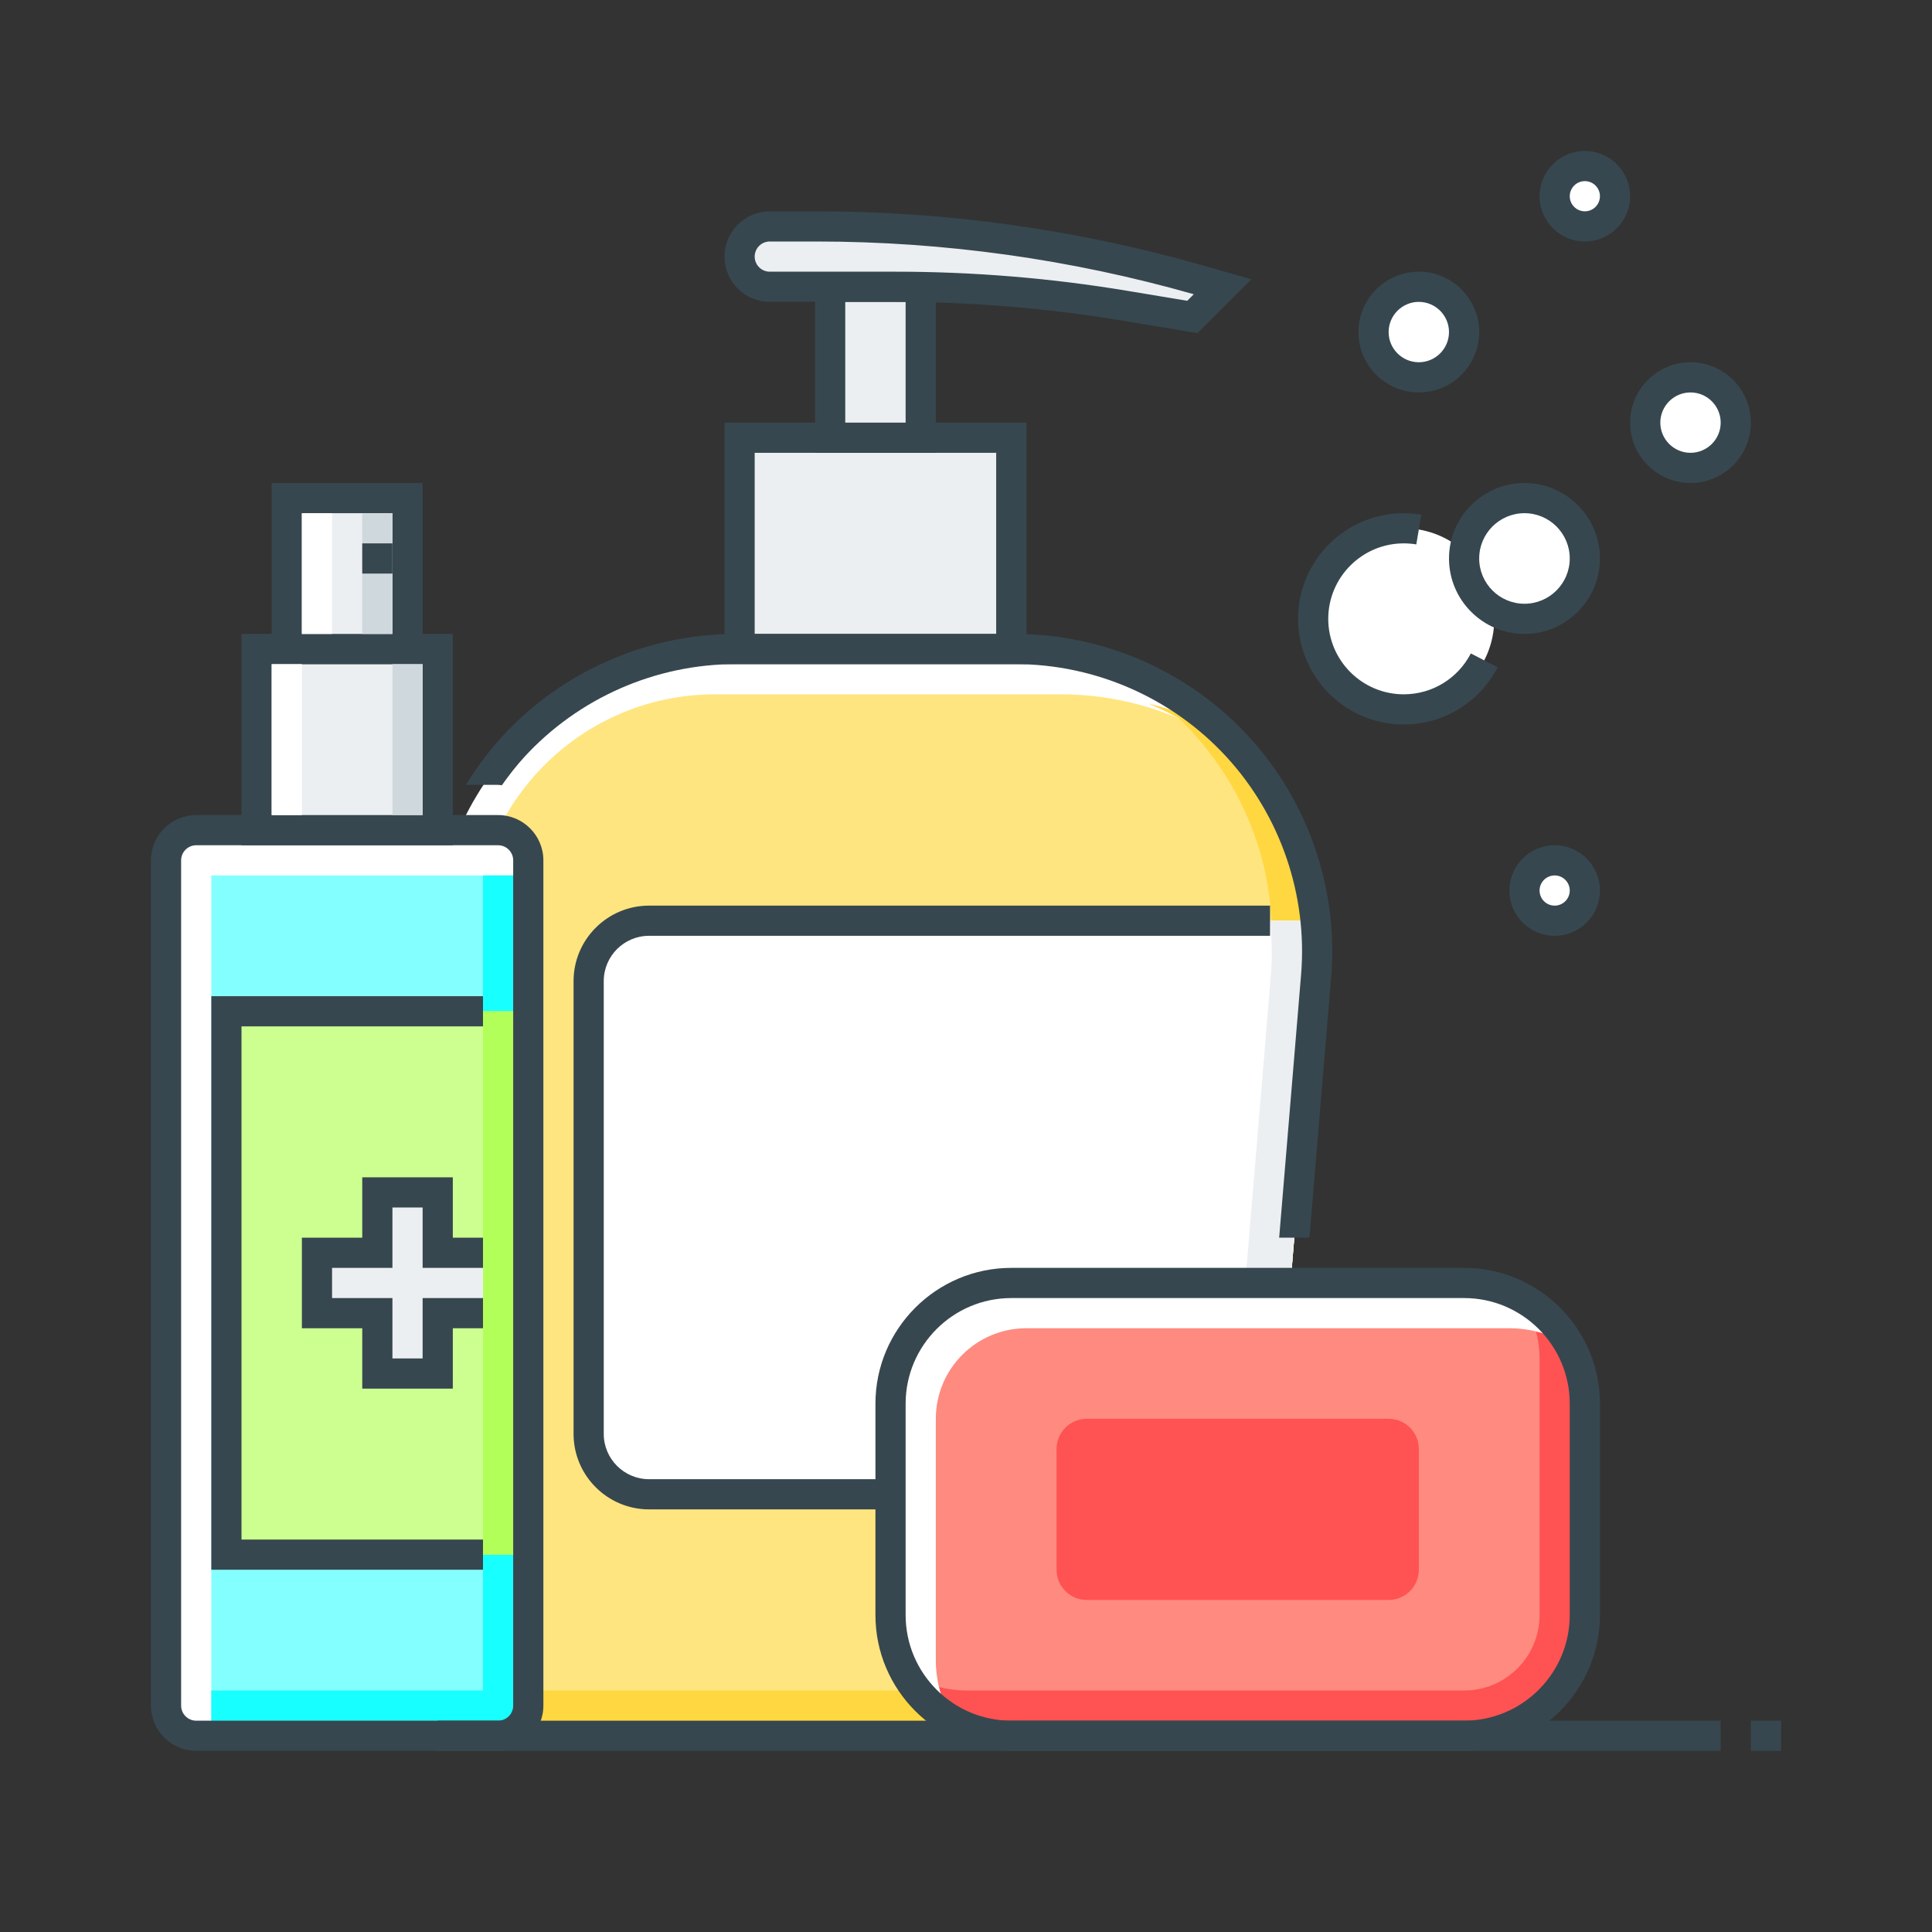 <?xml version="1.0" ?><!DOCTYPE svg  PUBLIC '-//W3C//DTD SVG 1.1//EN'  'http://www.w3.org/Graphics/SVG/1.1/DTD/svg11.dtd'><svg enable-background="new 0 0 64 64" height="64px" version="1.1" viewBox="0 0 64 64" width="64px" xml:space="preserve" xmlns="http://www.w3.org/2000/svg" xmlns:xlink="http://www.w3.org/1999/xlink"><rect x="0" y="0" width="64" height="64" fill="#333333" stroke="none"/><g id="sanitizer_x2C__personal_care_products"><path d="M41.5,57.5h-25l-2.098-25.169C13.917,26.5,18.518,21.5,24.368,21.5h9.264   c5.851,0,10.452,5,9.966,10.831L41.5,57.5z" fill="#FFFFFF" id="XMLID_2201_"/><path d="M40.049,24.294C38.6,23.474,36.926,23,35.132,23H23.694c-4.68,0-8.361,4-7.972,8.665   L17.875,57.5H41l2.098-25.169C43.359,29.191,42.138,26.301,40.049,24.294z" fill="#FFE57F" id="XMLID_2204_"/><path d="M40.549,24.294c-0.776-0.439-1.62-0.769-2.508-0.99c0.345,0.147,0.684,0.307,1.008,0.49   c2.089,2.007,3.31,4.897,3.049,8.037l-1.701,19.602C40.172,54.017,38.009,56,35.415,56H17.333l0.042,1.5H41.5l2.098-25.169   C43.859,29.191,42.638,26.301,40.549,24.294z" fill="#FFD740" id="XMLID_2207_"/><path d="M21.5,49.5h20.667l1.431-17.169c0.052-0.623,0.034-1.232-0.025-1.831H21.5   c-1.104,0-2,0.896-2,2v15C19.5,48.604,20.396,49.5,21.5,49.5z" fill="#FFFFFF" id="XMLID_2307_"/><path d="M43.572,30.5h-1.5c0.06,0.598,0.077,1.208,0.025,1.831L40.667,49.5h1.5l1.431-17.169   C43.649,31.708,43.632,31.098,43.572,30.5z" fill="#ECEFF1" id="XMLID_2344_"/><g><rect fill="#ECEFF1" height="7" id="XMLID_409_" width="9" x="24.5" y="14.5"/><path d="M34,22H24v-8h10V22z M25,21h8v-6h-8V21z" fill="#37474F"/></g><g><rect fill="#ECEFF1" height="5" id="XMLID_408_" width="3" x="27.5" y="9.5"/><path d="M31,15h-4V9h4V15z M28,14h2v-4h-2V14z" fill="#37474F"/></g><g><path d="M27.033,7.5H25.5c-0.552,0-1,0.448-1,1l0,0c0,0.552,0.448,1,1,1h4.179    c2.543,0,5.082,0.21,7.591,0.628L39.5,10.5l1-1l-0.782-0.224C35.593,8.098,31.323,7.5,27.033,7.5z" fill="#ECEFF1" id="XMLID_407_"/><path d="M39.671,11.036l-2.484-0.414c-2.473-0.413-5-0.622-7.509-0.622H25.5C24.673,10,24,9.327,24,8.5    S24.673,7,25.5,7h1.533c4.338,0,8.652,0.604,12.822,1.795l1.599,0.458L39.671,11.036z M25.5,8C25.224,8,25,8.224,25,8.5    S25.224,9,25.5,9h4.179c2.564,0,5.146,0.214,7.673,0.635l1.977,0.329l0.217-0.217C35.476,8.588,31.266,8,27.033,8H25.5z" fill="#37474F"/></g><path d="M42.167,50H21.5c-1.378,0-2.5-1.122-2.5-2.5v-15c0-1.378,1.122-2.5,2.5-2.5h20.572v1H21.5   c-0.827,0-1.5,0.673-1.5,1.5v15c0,0.827,0.673,1.5,1.5,1.5h20.667V50z" fill="#37474F"/><g id="XMLID_2261_"><path d="M48.5,57.5h-15c-2.209,0-4-1.791-4-4v-7c0-2.209,1.791-4,4-4h15c2.209,0,4,1.791,4,4v7    C52.5,55.709,50.709,57.5,48.5,57.5z" fill="#FFFFFF" id="XMLID_2205_"/><path d="M34,44c-1.657,0-3,1.343-3,3v8c0,0.718,0.204,1.382,0.536,1.964    c0.582,0.331,1.247,0.536,1.964,0.536h15c2.209,0,4-1.791,4-4v-7c0-0.718-0.205-1.382-0.536-1.964C51.382,44.205,50.718,44,50,44    H34z" fill="#FF8A80" id="XMLID_2200_"/><path d="M51.964,44.536c-0.333-0.189-0.696-0.331-1.077-0.423C50.956,44.398,51,44.693,51,45v8.5    c0,1.381-1.119,2.5-2.5,2.5H32c-0.307,0-0.602-0.044-0.887-0.113c0.092,0.381,0.233,0.744,0.423,1.077    c0.582,0.331,1.247,0.536,1.964,0.536h15c2.209,0,4-1.791,4-4v-7C52.5,45.782,52.295,45.118,51.964,44.536z" fill="#FF5252" id="XMLID_2210_"/><path d="M48.5,58h-15c-2.481,0-4.5-2.019-4.5-4.5v-7c0-2.481,2.019-4.5,4.5-4.5h15c2.481,0,4.5,2.019,4.5,4.5v7    C53,55.981,50.981,58,48.5,58z M33.5,43c-1.93,0-3.5,1.57-3.5,3.5v7c0,1.93,1.57,3.5,3.5,3.5h15c1.93,0,3.5-1.57,3.5-3.5v-7    c0-1.93-1.57-3.5-3.5-3.5H33.5z" fill="#37474F"/><path d="M46,53H36c-0.552,0-1-0.448-1-1v-4c0-0.552,0.448-1,1-1h10c0.552,0,1,0.448,1,1v4    C47,52.552,46.552,53,46,53z" fill="#FF5252" id="XMLID_2206_"/></g><g id="XMLID_2203_"><g id="XMLID_2202_"><path d="M16.5,57.5h-10c-0.552,0-1-0.448-1-1v-28c0-0.552,0.448-1,1-1h10c0.552,0,1,0.448,1,1     v28C17.5,57.052,17.052,57.5,16.5,57.5z" fill="#FFFFFF" id="XMLID_2193_"/><path d="M7,29v28.5h9.5c0.552,0,1-0.448,1-1V29H7z" fill="#84FFFF" id="XMLID_2194_"/><path d="M16,29v27H7v1.5h9.5c0.552,0,1-0.448,1-1V29H16z" fill="#18FFFF" id="XMLID_2197_"/><rect fill="#CCFF90" height="18" id="XMLID_2199_" width="10" x="7.5" y="33.5"/><rect fill="#B2FF59" height="18" id="XMLID_2192_" width="1.5" x="16" y="33.5"/><g><path d="M44.096,32.372c0.243-2.918-0.754-5.827-2.737-7.981C39.376,22.236,36.56,21,33.632,21h-9.264      c-2.928,0-5.745,1.236-7.727,3.391c-0.458,0.498-0.858,1.04-1.208,1.609H16.5c0.042,0,0.083,0.01,0.125,0.013      c0.232-0.328,0.478-0.647,0.752-0.945C19.171,23.118,21.719,22,24.368,22h9.264c2.649,0,5.197,1.118,6.991,3.067      c1.794,1.95,2.696,4.582,2.477,7.222L42.374,41h1.003L44.096,32.372z" fill="#37474F"/></g><path d="M16.5,58h-10C5.673,58,5,57.327,5,56.5v-28C5,27.673,5.673,27,6.5,27h10c0.827,0,1.5,0.673,1.5,1.5v28     C18,57.327,17.327,58,16.5,58z M6.5,28C6.224,28,6,28.224,6,28.5v28C6,56.776,6.224,57,6.5,57h10c0.276,0,0.5-0.224,0.5-0.5v-28     c0-0.276-0.224-0.5-0.5-0.5H6.5z" fill="#37474F"/><g><rect fill="#ECEFF1" height="6" id="XMLID_406_" width="6" x="8.5" y="21.5"/><path d="M15,28H8v-7h7V28z M9,27h5v-5H9V27z" fill="#37474F"/></g><g><rect fill="#ECEFF1" height="5" id="XMLID_405_" width="4" x="9.5" y="16.5"/><path d="M14,22H9v-6h5V22z M10,21h3v-4h-3V21z" fill="#37474F"/></g><rect fill="#FFFFFF" height="5" id="XMLID_2191_" width="1" x="9" y="22"/><rect fill="#CFD8DC" height="5" id="XMLID_2142_" width="1" x="13" y="22"/><rect fill="#CFD8DC" height="4" id="XMLID_2141_" width="1" x="12" y="17"/><rect fill="#37474F" height="1" id="XMLID_2281_" width="1" x="12" y="18"/></g><polygon fill="#37474F" points="16,52 7,52 7,33 16,33 16,34 8,34 8,51 16,51   "/><g><polygon fill="#ECEFF1" id="XMLID_404_" points="16,41.5 14.5,41.5 14.5,39.5 12.5,39.5 12.5,41.5 10.5,41.5 10.5,43.5      12.5,43.5 12.5,45.5 14.5,45.5 14.5,43.5 16,43.5    "/><polygon fill="#37474F" points="15,46 12,46 12,44 10,44 10,41 12,41 12,39 15,39 15,41 16,41 16,42 14,42 14,40 13,40 13,42      11,42 11,43 13,43 13,45 14,45 14,43 16,43 16,44 15,44    "/></g></g><g><circle cx="56" cy="14" fill="#FFFFFF" id="XMLID_282_" r="1.5"/><path d="M56,16c-1.103,0-2-0.897-2-2s0.897-2,2-2s2,0.897,2,2S57.103,16,56,16z M56,13c-0.551,0-1,0.449-1,1    s0.449,1,1,1s1-0.449,1-1S56.551,13,56,13z" fill="#37474F"/></g><g><circle cx="51.5" cy="29.5" fill="#FFFFFF" id="XMLID_281_" r="1"/><path d="M51.5,31c-0.827,0-1.5-0.673-1.5-1.5s0.673-1.5,1.5-1.5s1.5,0.673,1.5,1.5S52.327,31,51.5,31z M51.5,29    c-0.276,0-0.5,0.224-0.5,0.5s0.224,0.5,0.5,0.5s0.5-0.224,0.5-0.5S51.776,29,51.5,29z" fill="#37474F"/></g><g><circle cx="52.5" cy="6.5" fill="#FFFFFF" id="XMLID_155_" r="1"/><path d="M52.5,8C51.673,8,51,7.327,51,6.5S51.673,5,52.5,5S54,5.673,54,6.5S53.327,8,52.5,8z M52.5,6    C52.224,6,52,6.224,52,6.5S52.224,7,52.5,7S53,6.776,53,6.5S52.776,6,52.5,6z" fill="#37474F"/></g><g><circle cx="47" cy="11" fill="#FFFFFF" id="XMLID_154_" r="1.5"/><path d="M47,13c-1.103,0-2-0.897-2-2s0.897-2,2-2s2,0.897,2,2S48.103,13,47,13z M47,10c-0.551,0-1,0.449-1,1    s0.449,1,1,1s1-0.449,1-1S47.551,10,47,10z" fill="#37474F"/></g><circle cx="46.5" cy="20.5" fill="#FFFFFF" id="XMLID_2140_" r="3"/><g><path d="M49.167,21.875C48.668,22.84,47.661,23.5,46.5,23.5c-1.657,0-3-1.343-3-3s1.343-3,3-3    c0.17,0,0.337,0.014,0.5,0.042L49.167,21.875z" fill="#FFFFFF" id="XMLID_153_"/><path d="M46.5,24c-1.93,0-3.5-1.57-3.5-3.5s1.57-3.5,3.5-3.5c0.199,0,0.394,0.017,0.583,0.048l-0.166,0.986    C46.781,18.012,46.642,18,46.5,18c-1.378,0-2.5,1.122-2.5,2.5s1.122,2.5,2.5,2.5c0.939,0,1.791-0.519,2.223-1.354l0.889,0.459    C49.007,23.274,47.814,24,46.5,24z" fill="#37474F"/></g><g><circle cx="50.5" cy="18.5" fill="#FFFFFF" id="XMLID_152_" r="2"/><path d="M50.5,21c-1.378,0-2.5-1.122-2.5-2.5s1.122-2.5,2.5-2.5s2.5,1.122,2.5,2.5S51.878,21,50.5,21z M50.5,17    c-0.827,0-1.5,0.673-1.5,1.5s0.673,1.5,1.5,1.5s1.5-0.673,1.5-1.5S51.327,17,50.5,17z" fill="#37474F"/></g><rect fill="#FFFFFF" height="4" id="XMLID_2190_" width="1" x="10" y="17"/><g><polygon fill="#84FFFF" id="XMLID_151_" points="51.5,57.5 57,57.5 41.5,57.5   "/><rect fill="#37474F" height="1" width="42.5" x="14.5" y="57"/></g><rect fill="#37474F" height="1" id="XMLID_2255_" width="1" x="58" y="57"/></g></svg>